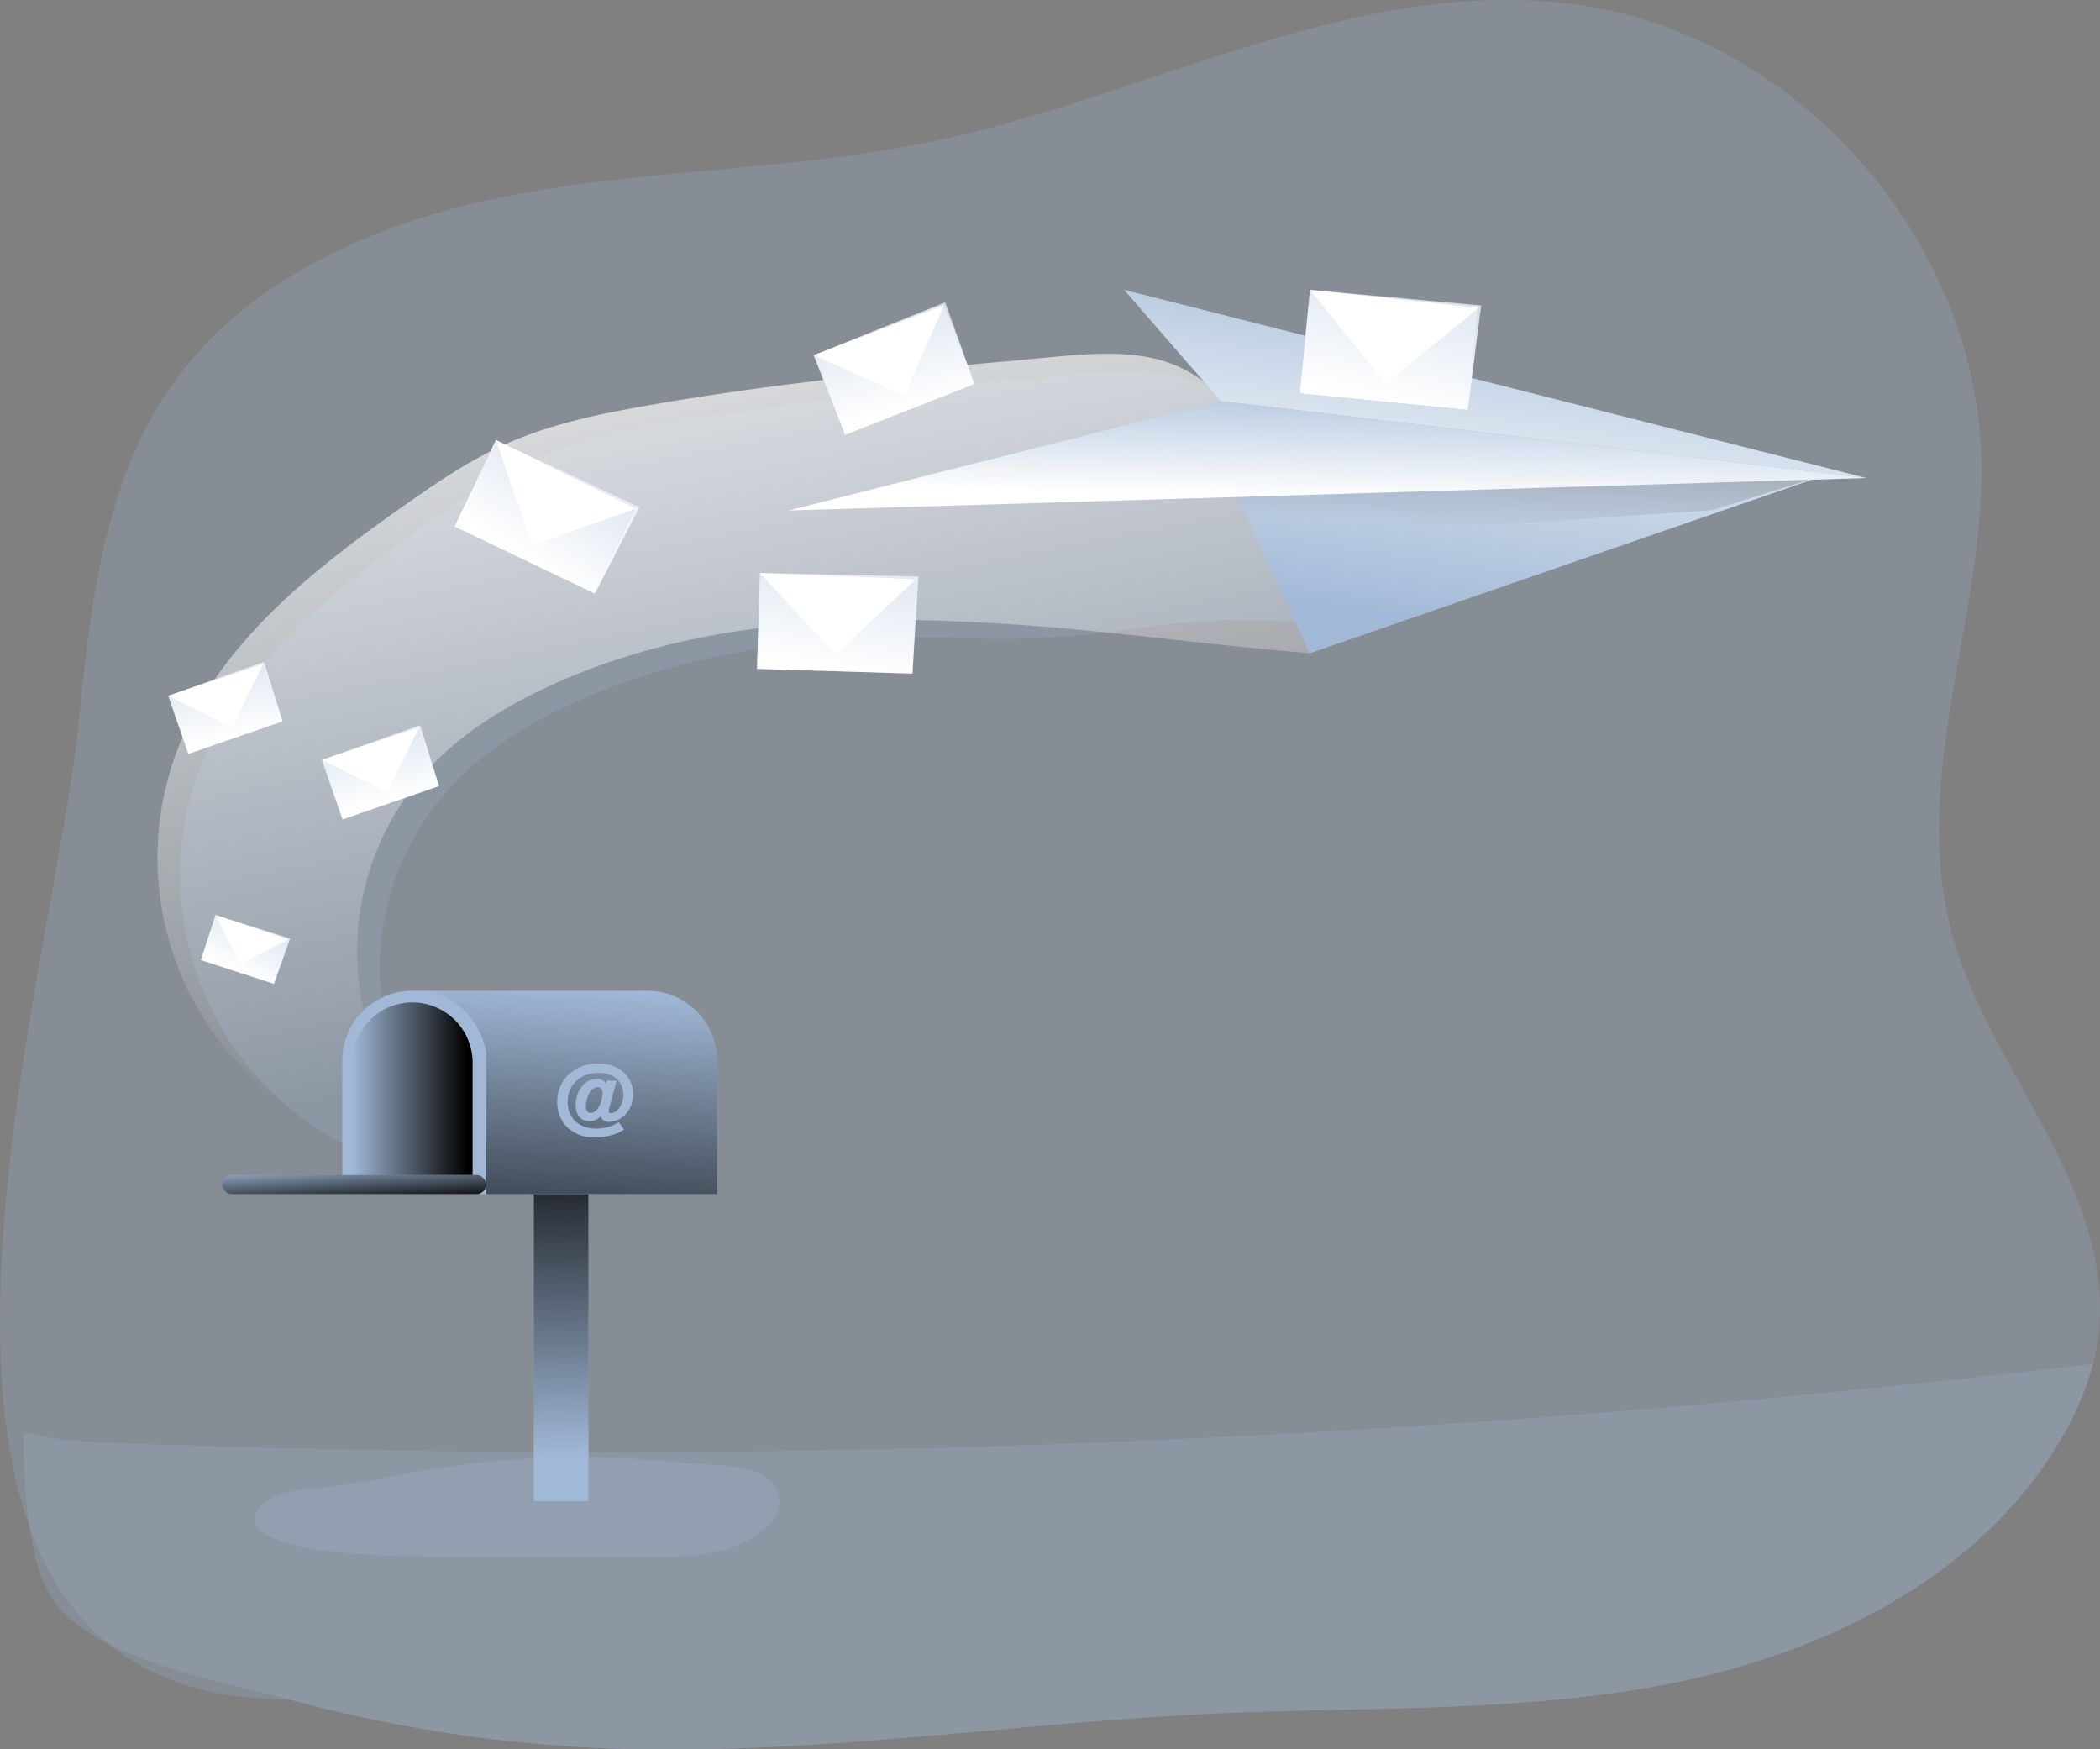 <svg id="Layer_1" data-name="Layer 1" xmlns="http://www.w3.org/2000/svg" xmlns:xlink="http://www.w3.org/1999/xlink" viewBox="0 0 522.68 435.39"><rect x="0" y="0" width="522.68" height="435.39" fill="#808080" stroke="none"/><defs><linearGradient id="linear-gradient" x1="214.17" y1="257.25" x2="166.51" y2="15.19" gradientUnits="userSpaceOnUse"><stop offset="0" stop-color="#fff" stop-opacity="0"/><stop offset="0.95" stop-color="#fff"/></linearGradient><linearGradient id="linear-gradient-2" x1="140.01" y1="362.67" x2="138.99" y2="273.15" gradientUnits="userSpaceOnUse"><stop offset="0" stop-color="#010101" stop-opacity="0"/><stop offset="0.95" stop-color="#010101"/></linearGradient><linearGradient id="linear-gradient-3" x1="87.61" y1="273.25" x2="117.65" y2="273.25" xlink:href="#linear-gradient-2"/><linearGradient id="linear-gradient-4" x1="164.13" y1="250.97" x2="158.68" y2="343.53" xlink:href="#linear-gradient-2"/><linearGradient id="linear-gradient-5" x1="87.79" y1="289.08" x2="88.47" y2="300.66" xlink:href="#linear-gradient-2"/><linearGradient id="linear-gradient-6" x1="375.13" y1="159.08" x2="389.71" y2="60.32" xlink:href="#linear-gradient"/><linearGradient id="linear-gradient-7" x1="380.11" y1="132.62" x2="386.7" y2="39.18" xlink:href="#linear-gradient-2"/><linearGradient id="linear-gradient-8" x1="376.38" y1="63.58" x2="366.03" y2="141.65" xlink:href="#linear-gradient"/><linearGradient id="linear-gradient-9" x1="117.43" y1="146.04" x2="116.17" y2="231.33" gradientTransform="translate(121.44 -73.66) rotate(7.66)" xlink:href="#linear-gradient"/><linearGradient id="linear-gradient-10" x1="700.75" y1="-986.94" x2="699.49" y2="-901.66" gradientTransform="translate(-732.61 80.8) rotate(-40.37)" xlink:href="#linear-gradient"/><linearGradient id="linear-gradient-11" x1="-253.94" y1="372.72" x2="-255.2" y2="458" gradientTransform="translate(583.88 -115.11) rotate(31.47)" xlink:href="#linear-gradient"/><linearGradient id="linear-gradient-12" x1="283.85" y1="-1111.43" x2="282.6" y2="-1026.14" gradientTransform="translate(-259.82 -318.64) rotate(-16.55)" xlink:href="#linear-gradient"/><linearGradient id="linear-gradient-13" x1="314.83" y1="112.04" x2="314.01" y2="168.05" gradientTransform="translate(-247.07 110.63) rotate(-13.17)" xlink:href="#linear-gradient"/><linearGradient id="linear-gradient-14" x1="864.91" y1="-311.14" x2="864.08" y2="-255.13" gradientTransform="translate(-990.4 558.62) rotate(-61.19)" xlink:href="#linear-gradient"/><linearGradient id="linear-gradient-15" x1="280.89" y1="88.71" x2="280.08" y2="143.4" gradientTransform="translate(-247.07 110.63) rotate(-13.17)" xlink:href="#linear-gradient"/><linearGradient id="linear-gradient-16" x1="859.86" y1="-327.24" x2="859.06" y2="-272.55" gradientTransform="translate(-990.4 558.62) rotate(-61.19)" xlink:href="#linear-gradient"/><linearGradient id="linear-gradient-17" x1="-211.41" y1="438.75" x2="-212.03" y2="480.89" gradientTransform="translate(446.33 -110.14) rotate(23.91)" xlink:href="#linear-gradient"/><linearGradient id="linear-gradient-18" x1="273.31" y1="-222.43" x2="272.69" y2="-180.29" gradientTransform="translate(-416.81 -200.89) rotate(-24.11)" xlink:href="#linear-gradient"/><linearGradient id="linear-gradient-19" x1="491.57" y1="12.26" x2="490.45" y2="88.46" gradientTransform="translate(-270 152.25) rotate(-15.56)" xlink:href="#linear-gradient"/><linearGradient id="linear-gradient-20" x1="1052.56" y1="-627.13" x2="1051.44" y2="-550.93" gradientTransform="translate(-994.01 630.86) rotate(-63.58)" xlink:href="#linear-gradient"/><linearGradient id="linear-gradient-21" x1="186.54" y1="91.13" x2="185.18" y2="183.62" gradientTransform="matrix(0.98, 0.2, -0.2, 0.98, 197.17, -112.75)" xlink:href="#linear-gradient"/><linearGradient id="linear-gradient-22" x1="786.11" y1="-1108.21" x2="784.75" y2="-1015.72" gradientTransform="translate(-665.35 -16.26) rotate(-36.5)" xlink:href="#linear-gradient"/><linearGradient id="linear-gradient-23" x1="331.02" y1="90.53" x2="329.14" y2="176.13" gradientUnits="userSpaceOnUse"><stop offset="0" stop-color="#fff" stop-opacity="0"/><stop offset="0.39" stop-color="#fff"/></linearGradient></defs><title>Inbox Message Sent</title><path d="M542,336.25a49,49,0,0,1-1.5,8.35,71.28,71.28,0,0,1-7.55,18c-19.28,33.65-57,53.09-95,61s-77.21,6.21-116,8C269.66,434,217.45,442.82,165.1,440a354.84,354.84,0,0,1-73.4-11.89c-115.62,0-59.1-176.57-52.45-243.51,2.87-28.84,6.22-59.07,22.68-82.92C81.4,73.42,115.87,59.34,149.6,53.22s68.42-5.81,102-12.84c54.79-11.5,107.76-42.53,163-33.69C468.83,15.36,512.83,67,512.8,121.9c0,38.54-17.49,76.86-7.45,115.24C514.08,270.48,545.4,300,542,336.25Z" transform="translate(-19.61 -5.13)" fill="#a1b9d7" opacity="0.24" style="isolation:isolate"/><path d="M187.05,110.33c-12.49,2.17-25.05,4.73-36.58,10-8.63,3.93-16.5,9.31-24.27,14.75C102.78,151.49,78.83,170.32,69,197.18a75.21,75.21,0,0,0,69.83,101,66.87,66.87,0,0,1-6.31-98c7.52-7.91,16.88-13.87,26.69-18.66,31.36-15.3,67.25-18.88,102.12-17.51s48.2-6.88,83-4c-7.77-19.34,3.93-23.73-7.12-41.41-16.24-26-33.76-21.62-61.47-19.2C246.06,102.09,216.4,105.23,187.05,110.33Z" transform="translate(-19.61 -5.13)" fill="#a1b9d7" opacity="0.24" style="isolation:isolate"/><path d="M181.4,105.94c-12.49,2.17-25.05,4.73-36.58,10-8.62,3.93-16.5,9.31-24.26,14.75-23.42,16.42-47.37,35.25-57.19,62.11a75.21,75.21,0,0,0,69.82,101,66.86,66.86,0,0,1-6.3-97.95c7.51-7.91,16.87-13.87,26.68-18.66,31.37-15.3,67.26-18.88,102.13-17.51s55.12,5.14,89.89,8c-7.77-19.34-3-35.75-14-53.43-16.24-26-33.75-21.62-61.46-19.2C240.41,97.7,210.76,100.84,181.4,105.94Z" transform="translate(-19.61 -5.13)" fill="url(#linear-gradient)"/><path d="M540.54,344.6a71.28,71.28,0,0,1-7.55,18c-19.28,33.65-57,53.09-95,61s-77.21,6.21-116,8C269.66,434,217.45,442.82,165.1,440a354.84,354.84,0,0,1-73.4-11.89c-16.07-4.38-49.28-10.09-59-25-6.08-9.29-7.08-26.7-7.28-41.36,3.64.57,7.24,1.43,10.42,1.73,10.76,1,21.65,1.11,32.44,1.44q34.27,1.11,68.59,1.47,136.61,1.45,273-9Q475.33,352.35,540.54,344.6Z" transform="translate(-19.61 -5.13)" fill="#a1b9d7" opacity="0.24" style="isolation:isolate"/><rect x="132.85" y="289.69" width="13.61" height="83.96" fill="#a1b9d7"/><rect x="132.85" y="289.69" width="13.61" height="83.96" fill="url(#linear-gradient-2)"/><path d="M198.08,269.05v33.27H104.81V269.05a17.34,17.34,0,0,1,17.36-17.33h58.56A17.35,17.35,0,0,1,198.08,269.05Z" transform="translate(-19.61 -5.13)" fill="#a1b9d7"/><path d="M102.63,249.48h0a15,15,0,0,1,15,15V297a0,0,0,0,1,0,0h-30a0,0,0,0,1,0,0V264.5A15,15,0,0,1,102.63,249.48Z" fill="url(#linear-gradient-3)"/><path d="M198.09,269.05v33.26H140.62V267.1c-1.72-9.2-8.2-13.43-13.52-15.38h53.63A17.35,17.35,0,0,1,198.09,269.05Z" transform="translate(-19.61 -5.13)" fill="url(#linear-gradient-4)"/><rect x="55.25" y="292.42" width="65.76" height="4.77" rx="2.39" fill="#a1b9d7"/><rect x="55.25" y="292.42" width="65.76" height="4.77" rx="2.39" fill="url(#linear-gradient-5)"/><path d="M123.21,371.42c-7.93,1.42-15.79,3.25-23.8,4-5.2.5-10.94.76-14.71,4.38a5,5,0,0,0-1.68,3c-.21,2.5,2.4,4.25,4.74,5.17,6.83,2.7,14.24,3.47,21.57,3.94,11.92.75,23.88.77,35.84.78l35.6,0c10.52,0,22.18-.43,29.71-7.76a9.31,9.31,0,0,0,3.06-5.31c.42-3.34-2.12-6.49-5.19-7.89-5.31-2.42-13.26-1.92-19-2.56Q178,368,166.64,367.83A231.57,231.57,0,0,0,123.21,371.42Z" transform="translate(-19.61 -5.13)" fill="#a1b9d7" opacity="0.24" style="isolation:isolate"/><path d="M173.12,274.1c-.13.43-.51,1.72-.62,2.19L171.23,281a2.15,2.15,0,0,0-.09.64.49.49,0,0,0,.56.53,2.37,2.37,0,0,0,1.33-.55,5.19,5.19,0,0,0,1.72-4,5.3,5.3,0,0,0-2.44-4.6,7.52,7.52,0,0,0-3.8-.89c-4.48,0-7.62,3-7.62,7.17S163.72,286,168,286a11.5,11.5,0,0,0,3.25-.47,9.39,9.39,0,0,0,2.38-1.12l1.29,1.87a10.59,10.59,0,0,1-2.65,1.23,15.52,15.52,0,0,1-4.5.67,9.48,9.48,0,0,1-7-2.52,8.73,8.73,0,0,1-2.46-6.28,9.15,9.15,0,0,1,2.59-6.62,10.46,10.46,0,0,1,7.81-2.91c4.95,0,8.47,3.18,8.47,7.62a7.14,7.14,0,0,1-2,5.11,5.66,5.66,0,0,1-4,1.74,2.1,2.1,0,0,1-1.82-.83,1.35,1.35,0,0,1-.19-.65,3.47,3.47,0,0,1-2.85,1.33c-2.1,0-3.43-1.57-3.43-4,0-3.58,2.35-6.55,5.17-6.55a2.35,2.35,0,0,1,2.36,1.19l.21-.75Zm-4.37,6.31a8,8,0,0,0,.84-3.27c0-.87-.48-1.47-1.23-1.47a2.46,2.46,0,0,0-2.08,1.53,7.38,7.38,0,0,0-.85,3.18c0,1.13.43,1.72,1.24,1.72S168.19,281.49,168.75,280.41Z" transform="translate(-19.61 -5.13)" fill="#a1b9d7"/><polygon points="456.12 117.59 325.98 162.6 306.08 119.67 456.12 117.59" fill="#a1b9d7"/><polygon points="456.12 117.59 325.98 162.6 306.08 119.67 456.12 117.59" fill="url(#linear-gradient-6)"/><polygon points="312.71 134.52 426.06 126.99 456.12 117.59 306.08 119.67 312.71 134.52" fill="url(#linear-gradient-7)"/><polygon points="279.8 72.14 464.48 118.96 303.83 99.79 279.8 72.14" fill="#a1b9d7"/><polygon points="196.13 127.07 303.83 99.79 464.48 118.96 196.13 127.07" fill="#a1b9d7"/><polygon points="279.8 72.14 464.48 118.96 303.83 99.79 279.8 72.14" fill="url(#linear-gradient-8)"/><rect x="208.38" y="148.32" width="38.71" height="23.86" transform="translate(-14.62 -12) rotate(1.75)" fill="#a1b9d7"/><polygon points="227.11 167.64 188.42 166.46 189.14 142.61 228.59 143.5 227.11 167.64" fill="url(#linear-gradient-9)"/><polygon points="189.14 142.61 207.95 162.9 227.97 144.15 189.14 142.61" fill="url(#linear-gradient-10)"/><rect x="135.98" y="121.83" width="38.71" height="23.86" transform="translate(53.31 -59.06) rotate(25.56)" fill="#a1b9d7"/><polygon points="148.04 147.75 113.12 131.04 123.42 109.52 159.14 126.27 148.04 147.75" fill="url(#linear-gradient-11)"/><polygon points="123.42 109.52 132.43 135.68 158.31 126.6 123.42 109.52" fill="url(#linear-gradient-12)"/><rect x="101.6" y="189.68" width="25.42" height="15.67" transform="translate(-77.89 43.08) rotate(-19.08)" fill="#a1b9d7"/><polygon points="109.28 195.64 85.25 203.95 80.13 189.14 104.55 180.48 109.28 195.64" fill="url(#linear-gradient-13)"/><polygon points="80.13 189.14 96.41 197.2 104.32 181.02 80.13 189.14" fill="url(#linear-gradient-14)"/><rect x="63.31" y="173.83" width="24.83" height="15.3" transform="translate(-74.77 29.59) rotate(-19.08)" fill="#a1b9d7"/><polygon points="70.34 179.53 46.88 187.64 41.88 173.18 65.72 164.72 70.34 179.53" fill="url(#linear-gradient-15)"/><polygon points="41.88 173.18 57.78 181.06 65.5 165.25 41.88 173.18" fill="url(#linear-gradient-16)"/><rect x="70.96" y="235.52" width="19.13" height="11.79" transform="translate(58.94 -18.2) rotate(18)" fill="#a1b9d7"/><polygon points="68.18 244.84 49.99 238.94 53.64 227.72 72.22 233.6 68.18 244.84" fill="url(#linear-gradient-17)"/><polygon points="53.64 227.72 59.75 239.95 71.84 233.82 53.64 227.72" fill="url(#linear-gradient-18)"/><rect x="224.86" y="86.47" width="34.59" height="21.32" transform="translate(-38.36 90.23) rotate(-21.47)" fill="#a1b9d7"/><polygon points="242.54 95.59 210.35 108.25 202.54 88.41 235.25 75.25 242.54 95.59" fill="url(#linear-gradient-19)"/><polygon points="202.54 88.41 225.14 98.45 234.97 76 202.54 88.41" fill="url(#linear-gradient-20)"/><rect x="344.29" y="79.27" width="41.98" height="25.88" transform="translate(-8.83 -40.44) rotate(5.62)" fill="#a1b9d7"/><polygon points="365.3 102.02 323.51 97.91 326.05 72.15 368.66 76.01 365.3 102.02" fill="url(#linear-gradient-21)"/><polygon points="326.05 72.15 344.92 95.48 367.95 76.66 326.05 72.15" fill="url(#linear-gradient-22)"/><polygon points="196.13 127.07 303.83 99.79 464.48 118.96 196.13 127.07" fill="url(#linear-gradient-23)"/></svg>